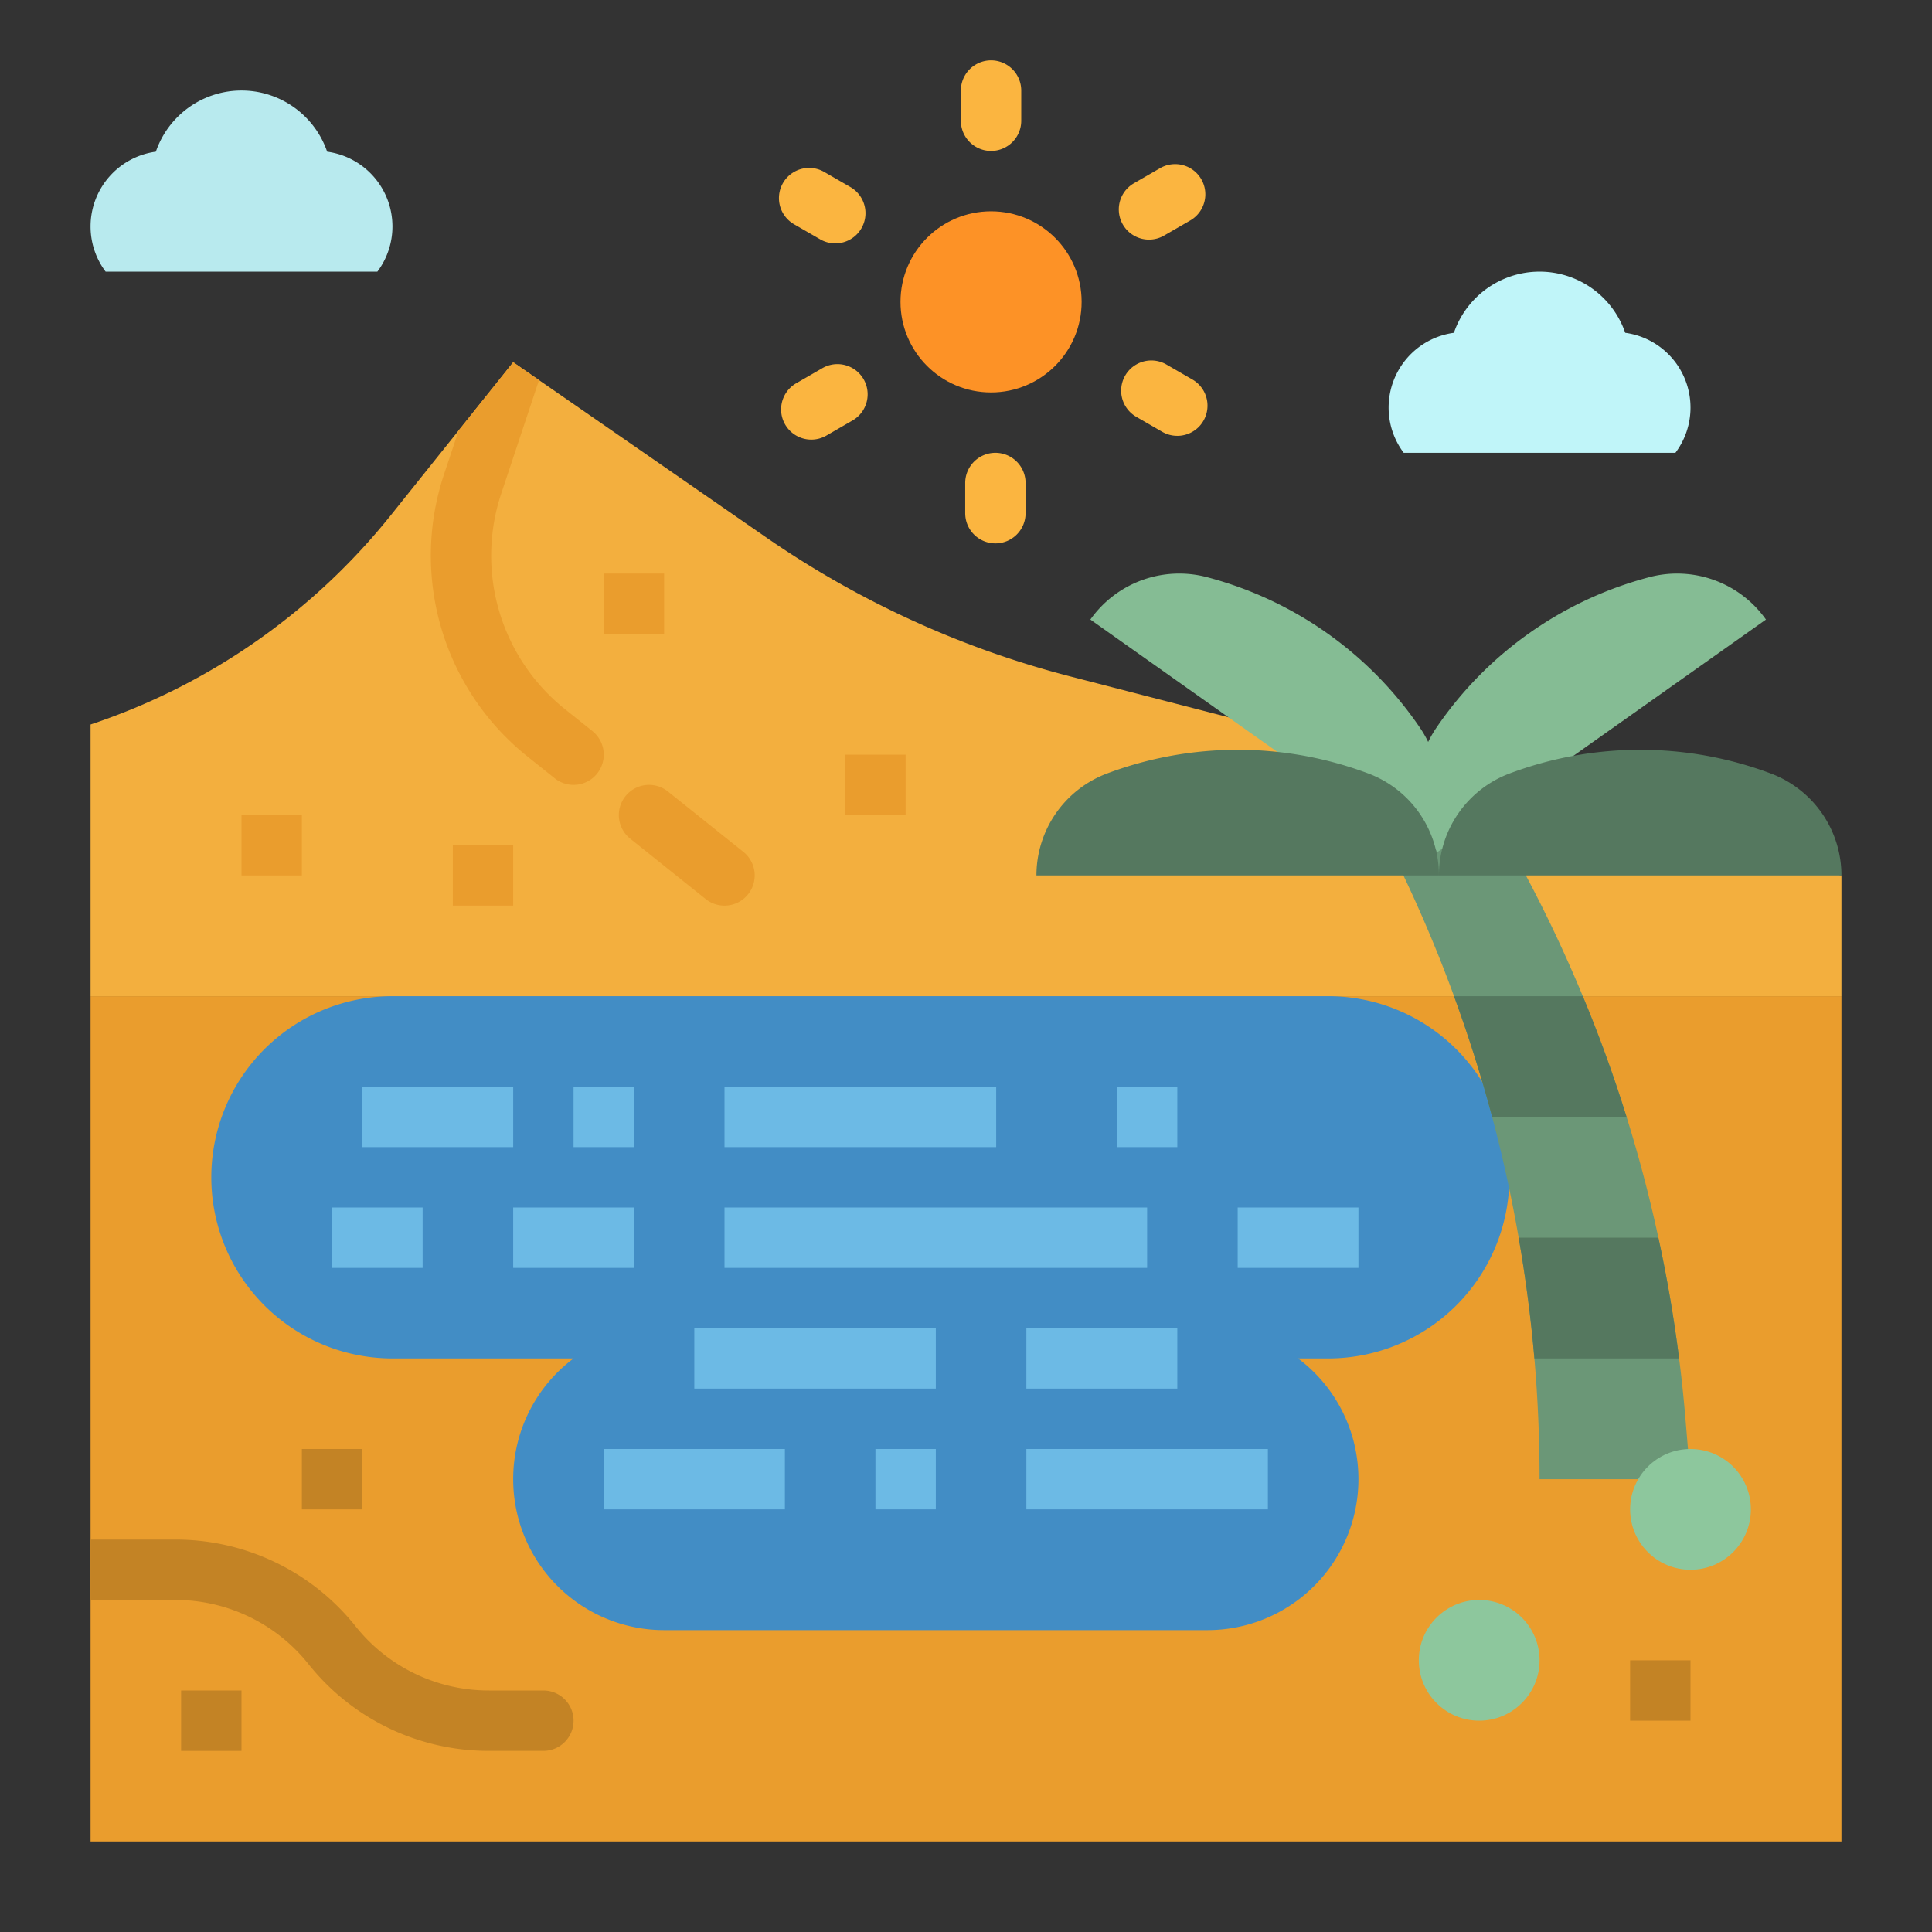 <svg height="512" viewBox="0 0 512 512" width="512" xmlns="http://www.w3.org/2000/svg"><rect x="0" y="0" width="512" height="512" fill="#333333" stroke="none"/><g id="flat"><circle cx="262.641" cy="80" fill="#fd9226" r="24"/><path d="m24 264h464v224h-464z" fill="#ea9d2d"/><path d="m488 232v32h-464v-72a171.306 171.306 0 0 0 79.61-55.51l17.94-22.42 14.45-18.07 6.85 4.74 60.03 41.56a253.053 253.053 0 0 0 80.83 36.98z" fill="#f3af3e"/><path d="m444 120a19.912 19.912 0 0 0 4-12 19.988 19.988 0 0 0 -17.3-19.8 24 24 0 0 0 -45.4 0 19.988 19.988 0 0 0 -17.3 19.8 19.912 19.912 0 0 0 4 12z" fill="#c0f5f9"/><path d="m100 72a19.912 19.912 0 0 0 4-12 19.989 19.989 0 0 0 -17.3-19.8 24 24 0 0 0 -45.4 0 19.989 19.989 0 0 0 -17.3 19.8 19.912 19.912 0 0 0 4 12z" fill="#b8eaee"/><path d="m352 264h-248a48 48 0 0 0 -48 48 48 48 0 0 0 48 48h48a39.937 39.937 0 0 0 -16 32 40 40 0 0 0 40 40h144a40 40 0 0 0 40-40 39.937 39.937 0 0 0 -16-32h8a48 48 0 0 0 48-48 48 48 0 0 0 -48-48z" fill="#428dc5"/><path d="m448 392h-40q0-16.05-1.37-32-1.395-16.1-4.17-32-2.805-16.155-7.03-32-4.32-16.215-10.1-32a371.85 371.85 0 0 0 -16.68-38.71l-.65-1.29h32l1.04 1.87a369.263 369.263 0 0 1 18.42 38.13q6.555 15.735 11.6 32 4.935 15.795 8.43 32 3.45 15.855 5.49 32c.68 5.3 1.23 10.62 1.68 15.95z" fill="#6b9777"/><path d="m288.962 164.19 87.069 61.619a28.861 28.861 0 0 0 .324-32.876 98.561 98.561 0 0 0 -56.5-39.983 28.861 28.861 0 0 0 -30.9 11.24z" fill="#85bc94"/><path d="m468 164.19-87.069 61.619a28.863 28.863 0 0 1 -.324-32.876 98.564 98.564 0 0 1 56.5-39.983 28.86 28.86 0 0 1 30.893 11.24z" fill="#85bc94"/><path d="m381.333 232h106.667a28.859 28.859 0 0 0 -18.727-27.022 98.55 98.55 0 0 0 -69.213 0 28.86 28.86 0 0 0 -18.727 27.022z" fill="#55785f"/><path d="m444.98 360h-38.35q-1.395-16.1-4.17-32h37.03q3.45 15.855 5.49 32z" fill="#55785f"/><path d="m431.06 296h-35.63q-4.32-16.215-10.1-32h34.13q6.555 15.735 11.6 32z" fill="#55785f"/><circle cx="392" cy="440" fill="#8dc79d" r="16"/><circle cx="448" cy="400" fill="#8dc79d" r="16"/><path d="m158.25 205a8.014 8.014 0 0 1 -11.25 1.25l-7.39-5.91a68.145 68.145 0 0 1 -21.99-74.49l3.93-11.78 14.45-18.07 6.85 4.74-10.05 30.17a52.074 52.074 0 0 0 16.81 56.93l7.39 5.91a8.007 8.007 0 0 1 1.25 11.25z" fill="#ea9d2d"/><path d="m192 240a7.969 7.969 0 0 1 -5-1.753l-20-16a8 8 0 1 1 10-12.494l20 16a8 8 0 0 1 -5 14.247z" fill="#ea9d2d"/><path d="m152 456a8 8 0 0 1 -8 8h-14.39a60.992 60.992 0 0 1 -47.86-23 45.069 45.069 0 0 0 -35.36-17h-22.39v-16h22.39a60.992 60.992 0 0 1 47.86 23 45.069 45.069 0 0 0 35.36 17h14.39a8 8 0 0 1 8 8z" fill="#c38325"/><path d="m64 216h16v16h-16z" fill="#ea9d2d"/><path d="m160 152h16v16h-16z" fill="#ea9d2d"/><path d="m224 200h16v16h-16z" fill="#ea9d2d"/><path d="m120 224h16v16h-16z" fill="#ea9d2d"/><path d="m48 448h16v16h-16z" fill="#c38325"/><path d="m80 384h16v16h-16z" fill="#c38325"/><path d="m432 440h16v16h-16z" fill="#c38325"/><path d="m336 448h16v16h-16z" fill="#ea9d2d"/><g fill="#6cbae5"><path d="m96 288h40v16h-40z"/><path d="m152 288h16v16h-16z"/><path d="m192 288h72v16h-72z"/><path d="m296 288h16v16h-16z"/><path d="m192 320h112v16h-112z"/><path d="m328 320h32v16h-32z"/><path d="m136 320h32v16h-32z"/><path d="m88 320h24v16h-24z"/><path d="m184 352h64v16h-64z"/><path d="m272 352h40v16h-40z"/><path d="m160 384h48v16h-48z"/><path d="m232 384h16v16h-16z"/><path d="m272 384h64v16h-64z"/></g><path d="m262.641 40a8 8 0 0 1 -8-8v-8a8 8 0 1 1 16 0v8a8 8 0 0 1 -8 8z" fill="#fbb540"/><path d="m221.352 64.5a7.976 7.976 0 0 1 -3.993-1.072l-6.928-4a8 8 0 1 1 8-13.858l6.928 4a8 8 0 0 1 -4.007 14.93z" fill="#fbb540"/><path d="m215.013 116.5a8 8 0 0 1 -4.008-14.93l6.929-4a8 8 0 0 1 8 13.858l-6.929 4a7.978 7.978 0 0 1 -3.992 1.072z" fill="#fbb540"/><path d="m263.79 144a8 8 0 0 1 -8-8v-8a8 8 0 1 1 16 0v8a8 8 0 0 1 -8 8z" fill="#fbb540"/><path d="m311.992 115.5a7.966 7.966 0 0 1 -3.992-1.069l-6.928-4a8 8 0 0 1 8-13.856l6.928 4a8 8 0 0 1 -4.008 14.929z" fill="#fbb540"/><path d="m304.505 63.5a8 8 0 0 1 -4.008-14.93l6.929-4a8 8 0 0 1 8 13.858l-6.929 4a7.978 7.978 0 0 1 -3.992 1.072z" fill="#fbb540"/><path d="m274.667 232h106.666a28.859 28.859 0 0 0 -18.726-27.022 98.553 98.553 0 0 0 -69.214 0 28.859 28.859 0 0 0 -18.726 27.022z" fill="#55785f"/></g></svg>